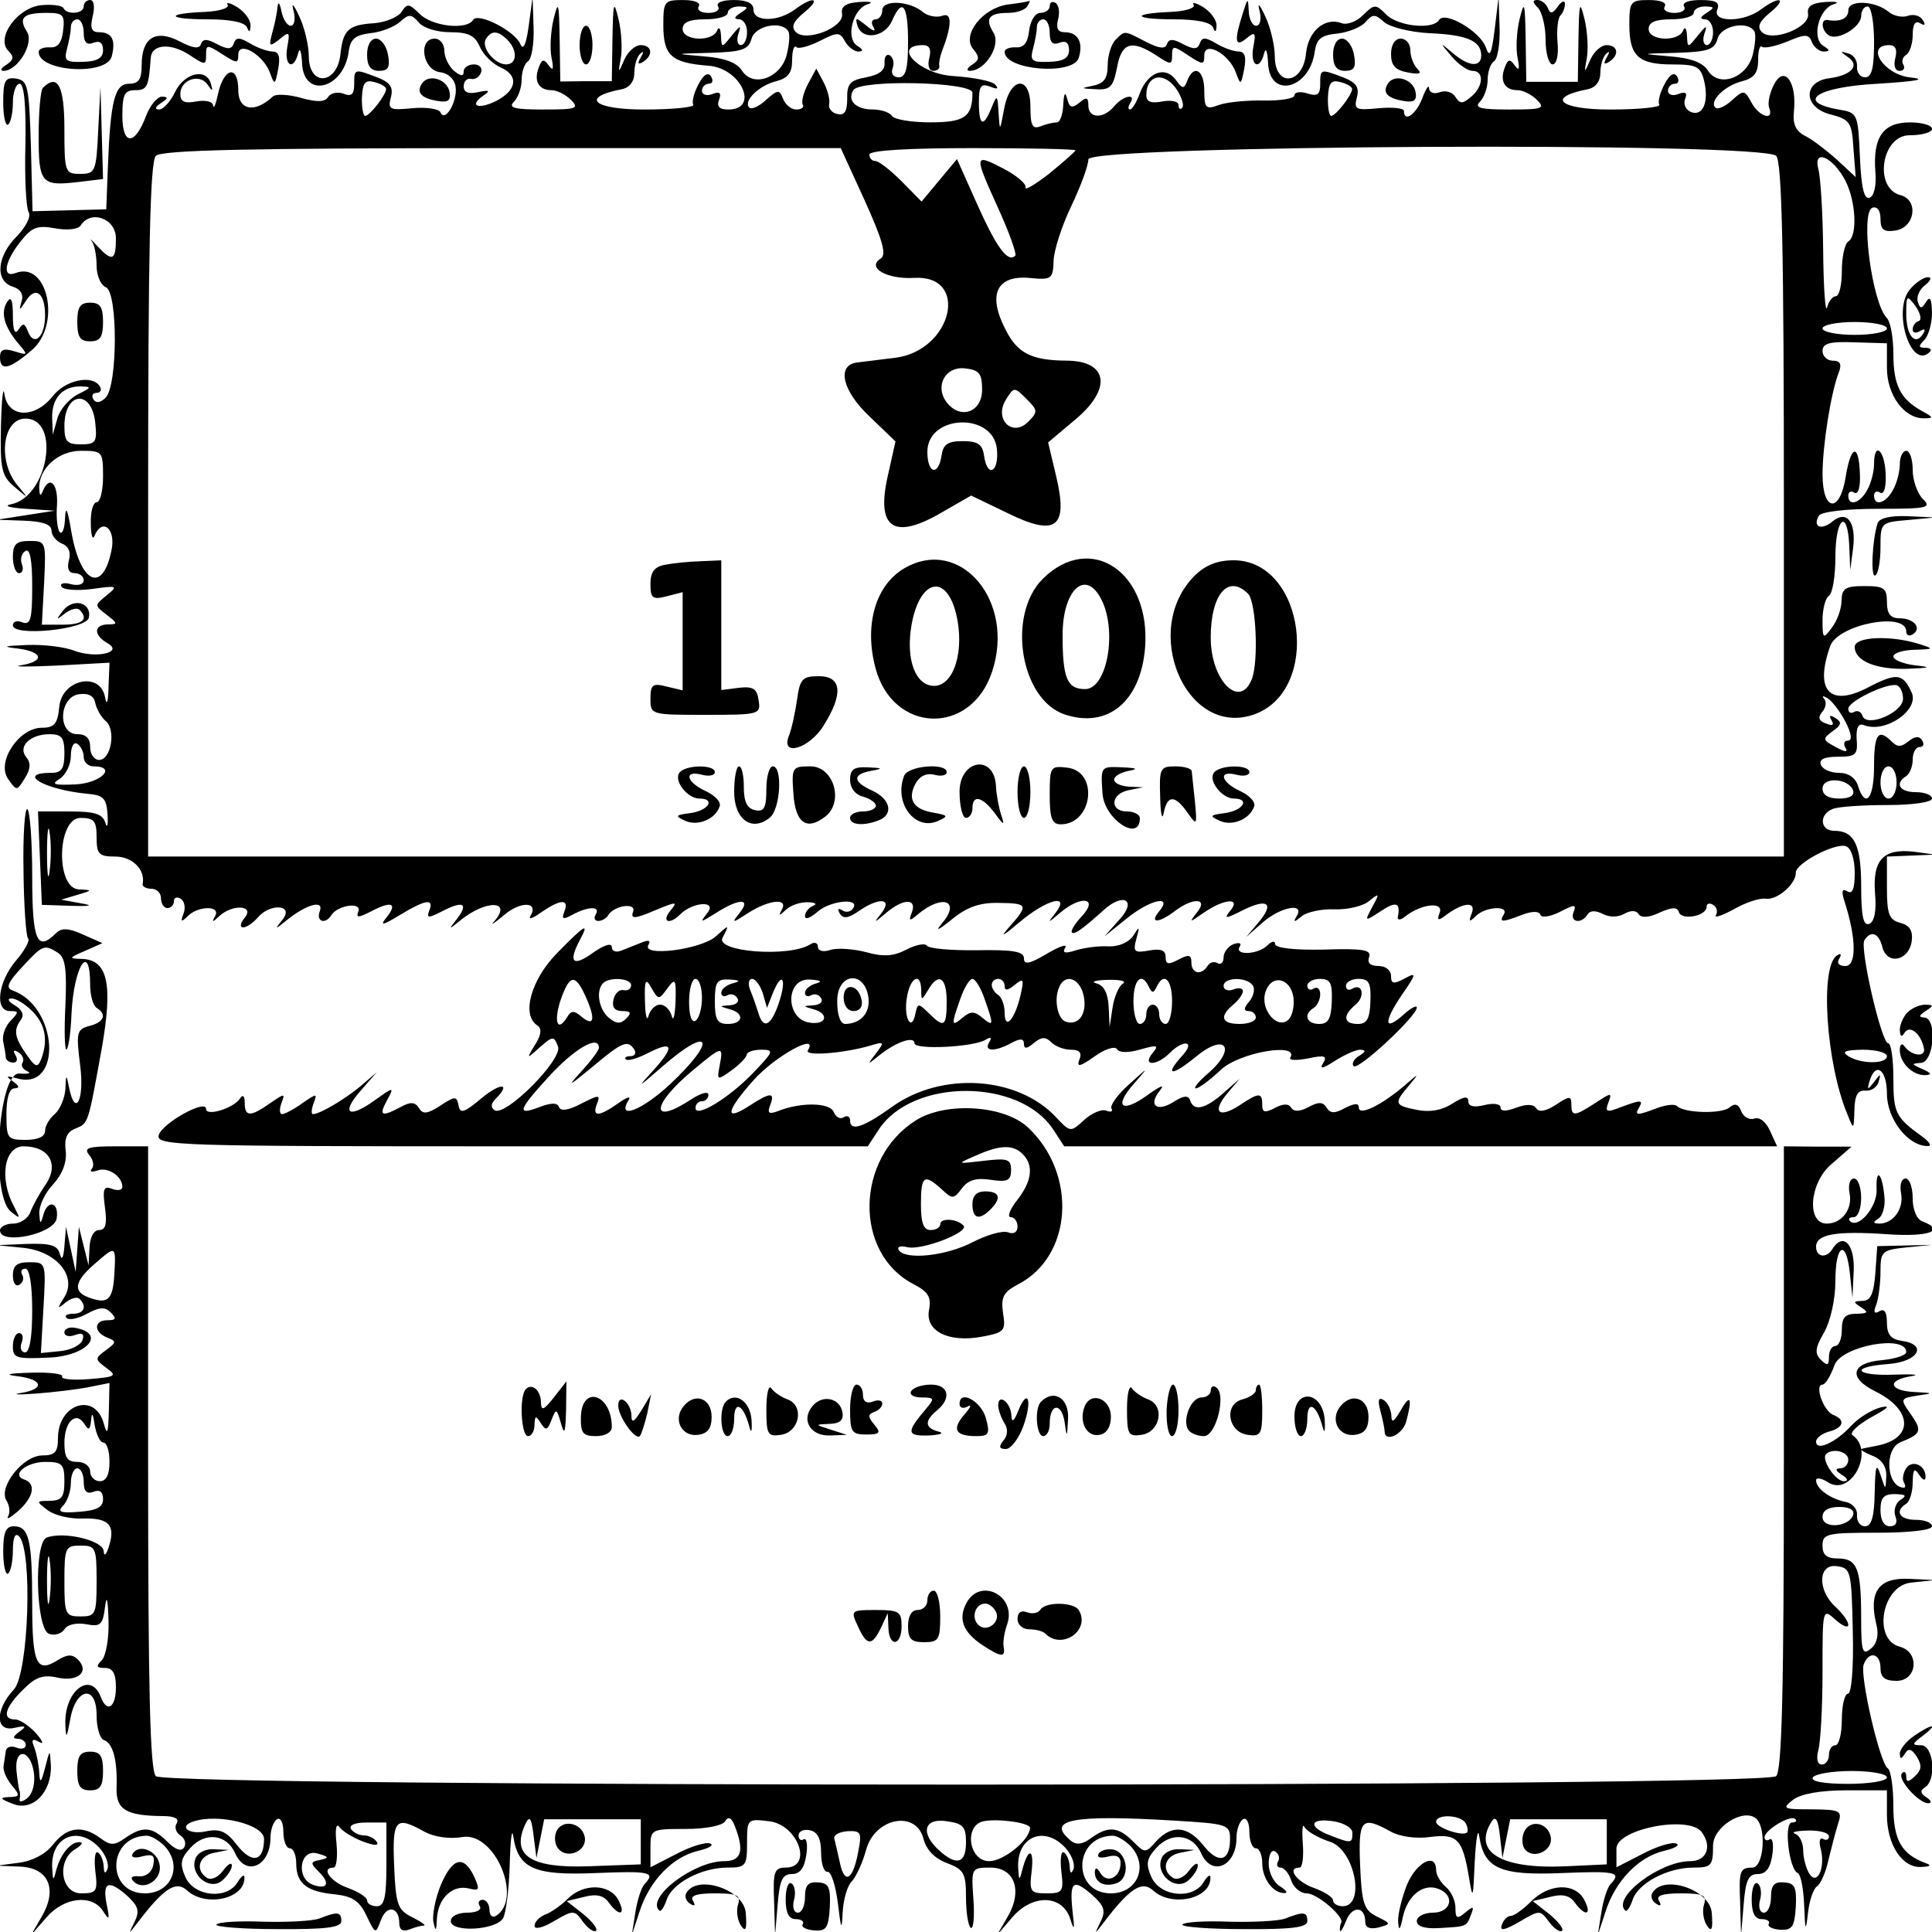<?xml version="1.0" standalone="no"?>
<!DOCTYPE svg PUBLIC "-//W3C//DTD SVG 20010904//EN"
 "http://www.w3.org/TR/2001/REC-SVG-20010904/DTD/svg10.dtd">
<svg version="1.0" xmlns="http://www.w3.org/2000/svg"
 width="300pt" height="300pt" viewBox="0 0 300 300"
 preserveAspectRatio="xMidYMid meet">
<g transform="translate(0,300) scale(0.05,-0.05)"
fill="#000000" stroke="none">
<path d="M129 5984 c-75 -7 -143 -102 -103 -142 18 -18 17 -28 -6 -43 -17 -10
-21 -19 -9 -19 44 0 95 85 73 121 -28 44 -12 59 61 59 51 0 57 -6 51 -55 -4
-38 -17 -54 -41 -52 -19 1 -35 -5 -35 -14 0 -62 211 -75 227 -14 13 51 1 75
-40 75 -23 0 -28 13 -19 50 7 29 4 50 -8 50 -11 0 -20 -9 -20 -20 0 -23 -53
-27 -63 -5 -4 8 -35 12 -68 9z m131 -86 c0 -29 9 -39 30 -31 20 8 30 0 30 -23
0 -24 -18 -35 -62 -36 -53 -2 -60 3 -50 40 6 23 12 53 12 67 0 14 9 25 20 25
11 0 20 -19 20 -42z"/>
<path d="M707 5985 c6 -10 -26 -20 -71 -22 -125 -5 -118 -23 9 -23 71 0 115
-9 122 -25 7 -17 10 -15 11 5 1 17 -17 42 -40 57 -23 14 -37 18 -31 8z"/>
<path d="M862 5980 c-1 -16 -8 -52 -16 -80 -12 -45 -10 -47 22 -22 31 26 33
24 24 -25 -10 -58 20 -74 34 -18 5 19 10 6 12 -30 4 -113 129 -83 145 35 5 39
20 51 67 57 33 3 74 19 92 35 28 25 35 25 58 -1 14 -18 57 -31 98 -31 56 0 77
-10 92 -45 11 -25 40 -54 66 -65 56 -25 49 -71 -16 -104 -55 -27 -85 -15 -39
17 23 16 19 18 -16 11 -30 -7 -45 -1 -45 18 0 15 10 26 23 23 12 -3 26 6 31
20 5 14 -5 25 -22 25 -18 0 -32 -10 -32 -22 0 -16 -9 -15 -30 2 -16 14 -30 42
-30 62 0 21 -13 38 -30 38 -52 0 -38 -96 15 -104 27 -3 47 -22 50 -46 6 -45
-33 -112 -47 -79 -4 11 -44 17 -87 13 -71 -7 -77 -4 -67 34 8 31 -2 46 -43 62
-71 27 -71 27 -71 -22 0 -31 -9 -39 -33 -29 -19 7 -40 2 -48 -10 -9 -16 -34
-17 -84 -3 -39 11 -79 13 -88 4 -56 -52 -107 -43 -107 20 0 80 -45 71 -63 -12
-7 -32 -13 -48 -15 -36 -1 13 -24 18 -52 13 -37 -7 -50 -1 -50 23 0 44 59 65
84 30 16 -23 18 -23 11 2 -14 50 -82 34 -111 -25 -14 -30 -37 -55 -50 -55 -15
0 -12 8 6 20 23 15 23 19 3 20 -14 0 -37 -27 -49 -59 -35 -94 -74 -94 -74 0 0
66 7 79 40 79 37 0 42 10 48 100 3 43 62 48 121 9 48 -32 51 -32 51 1 0 32 3
32 50 2 45 -29 50 -30 50 -2 0 45 77 1 98 -55 15 -41 16 -40 26 11 7 37 2 54
-17 54 -15 0 -47 11 -70 25 -34 20 -44 20 -51 0 -7 -19 -19 -19 -52 -2 -31 17
-44 17 -50 0 -5 -16 -25 -13 -67 9 -74 38 -117 11 -117 -74 0 -44 -9 -58 -39
-58 -45 0 -58 -53 -66 -260 l-5 -130 -114 -3 -115 -3 -5 203 c-6 186 -9 203
-46 209 -34 5 -40 -6 -40 -73 0 -44 7 -75 15 -70 8 5 15 36 15 68 0 33 10 59
21 59 14 0 20 -67 18 -188 -3 -103 2 -198 10 -211 8 -13 -8 -45 -37 -75 -62
-62 -68 -138 -13 -156 25 -8 35 -24 28 -46 -9 -30 -7 -30 13 1 30 48 60 26 60
-45 0 -66 -34 -98 -53 -50 -10 27 -16 28 -29 7 -12 -18 -18 -3 -18 43 0 49 -6
62 -18 42 -21 -33 -9 -77 36 -130 30 -35 29 -36 -13 -23 -33 10 -45 6 -45 -18
0 -44 28 -39 98 21 93 78 51 279 -50 240 -42 -16 -34 35 15 97 36 46 53 52
108 42 38 -7 71 -3 79 8 31 51 110 23 110 -39 0 -69 -11 -74 -57 -25 -18 20
-26 27 -18 16 8 -10 15 -44 15 -76 0 -31 13 -61 29 -67 37 -15 37 -305 -1
-343 -16 -16 -30 -18 -38 -5 -7 11 -2 20 10 20 12 0 17 9 10 20 -23 38 -107
20 -146 -30 -56 -71 -139 -68 -150 5 -4 30 -9 -13 -11 -97 -3 -135 2 -156 42
-190 45 -38 45 -38 10 4 -63 74 -48 208 24 208 111 0 70 -244 -45 -266 -24 -5
-4 -11 46 -14 l90 -6 -90 -14 -90 -14 85 -3 c58 -2 85 -12 85 -31 0 -15 15
-33 32 -40 21 -8 29 -27 22 -52 -7 -26 0 -40 18 -40 15 0 28 -10 28 -22 0 -13
-18 -18 -40 -12 -22 6 -35 2 -29 -8 6 -10 49 -13 95 -7 79 11 82 10 45 -20
-38 -31 -38 -31 0 -60 35 -27 36 -30 4 -30 -44 -1 -45 -33 -2 -58 53 -29 -34
-49 -102 -24 -29 12 -96 20 -147 18 -73 -3 -80 -5 -29 -11 79 -10 85 -40 10
-52 -30 -5 19 -5 110 -1 l165 9 -3 -76 c-1 -49 -6 -59 -11 -30 -16 80 -134 54
-142 -31 -5 -53 -15 -65 -54 -65 -71 0 -142 -106 -105 -159 27 -38 27 -38 52
2 18 28 19 48 5 65 -28 33 11 72 72 72 38 0 46 -11 46 -60 0 -47 -9 -60 -40
-60 -112 0 -23 -52 110 -65 51 -4 61 -14 64 -65 2 -33 -1 -44 -7 -25 -8 27
-32 35 -109 35 l-100 0 6 -145 6 -145 90 -3 c63 -2 72 1 30 8 l-60 11 50 15
c48 14 48 15 5 17 -73 3 -68 222 5 222 42 0 50 -9 50 -60 0 -53 7 -60 58 -60
53 0 94 -41 85 -85 -2 -8 11 -15 27 -15 17 0 30 -13 30 -30 0 -16 9 -30 20
-30 11 0 20 10 20 21 0 12 10 15 21 8 12 -7 16 -28 9 -46 -10 -26 -7 -28 13
-8 33 33 104 33 85 0 -11 -20 -8 -20 13 0 41 38 111 34 79 -5 -14 -17 -16 -30
-5 -30 11 0 31 14 45 30 38 46 114 41 78 -5 -26 -33 -25 -33 12 -3 62 50 117
65 103 28 -12 -32 17 -42 36 -12 19 31 95 42 84 12 -8 -21 -1 -21 42 1 63 33
81 23 43 -23 -19 -24 -8 -21 43 10 81 49 108 53 92 14 -9 -24 -3 -24 42 -1 64
33 81 23 43 -26 -26 -33 -25 -33 12 -3 80 65 162 62 105 -3 -14 -15 -1 -7 29
18 51 45 111 44 83 -2 -7 -12 8 -7 34 12 60 41 87 42 72 3 -10 -25 -5 -27 26
-10 49 26 87 26 71 0 -7 -11 -3 -20 8 -20 11 0 25 8 31 18 19 31 89 40 77 10
-8 -22 5 -22 66 4 70 29 74 29 50 0 -29 -35 -3 -45 30 -12 40 40 116 44 85 5
-25 -32 -23 -31 27 0 72 46 110 46 73 0 -26 -33 -24 -33 27 0 64 41 125 47
104 10 -11 -20 -8 -20 13 0 15 14 45 24 68 23 23 0 30 -6 16 -11 -14 -6 -25
-20 -25 -32 0 -12 16 -6 37 12 39 36 134 46 113 13 -7 -12 -23 -15 -34 -7 -14
8 -16 4 -8 -10 11 -17 26 -15 58 7 63 44 107 41 72 -5 -26 -33 -25 -33 14 0
53 45 96 46 80 2 -11 -28 -8 -29 19 -6 77 64 134 41 74 -29 -22 -26 -11 -21
30 12 47 39 87 53 145 52 93 -1 95 -6 35 -74 -31 -35 -22 -31 31 14 84 71 160
91 112 29 -26 -33 -25 -33 14 0 64 55 121 48 69 -9 -22 -23 -37 -47 -32 -52 8
-7 31 9 100 71 60 54 102 29 49 -29 l-48 -54 67 54 c73 60 147 77 103 24 -32
-38 -2 -38 49 1 57 43 105 40 68 -5 -25 -32 -24 -32 22 0 64 44 117 47 81 5
-20 -25 -14 -25 39 2 78 39 100 22 49 -38 l-38 -45 51 45 c56 49 132 63 106
20 -12 -20 -8 -20 16 0 16 13 63 23 103 21 39 -1 88 10 106 26 32 26 33 24 10
-18 -25 -47 -25 -47 27 -13 47 31 61 26 52 -19 -2 -10 9 -10 23 2 49 39 120
47 107 12 -9 -23 -5 -26 14 -12 55 43 100 49 86 11 -11 -28 -8 -30 12 -10 30
30 105 34 87 5 -15 -25 -6 -25 57 -1 31 12 53 12 57 0 3 -10 30 -6 60 9 46 24
52 24 43 0 -13 -32 24 -39 43 -8 8 13 25 13 47 2 21 -11 47 -11 67 0 21 12 38
11 45 -1 8 -12 32 -11 65 5 39 17 55 18 60 1 9 -26 86 -12 86 17 0 10 9 13 20
6 12 -7 15 -21 9 -32 -7 -10 18 -2 55 18 36 21 81 36 100 33 35 -5 94 46 93
81 -1 29 123 94 156 82 16 -6 27 -40 27 -83 0 -49 -7 -67 -23 -57 -17 10 -19
0 -8 -34 36 -112 37 -198 2 -198 -20 0 -28 9 -19 23 8 14 5 18 -7 10 -54 -33
-34 -336 32 -493 20 -50 20 -50 22 13 1 45 10 62 34 60 18 -2 37 11 41 27 8
27 6 27 -14 0 -19 -25 -22 -25 -15 -1 18 66 55 42 55 -36 0 -79 67 -164 128
-162 12 0 4 13 -18 29 -83 60 -90 73 -90 181 0 60 -7 109 -16 109 -21 0 -89
295 -74 320 20 32 45 23 56 -22 15 -56 82 -42 91 19 4 33 -6 49 -35 57 -35 9
-42 26 -42 108 l0 98 75 3 75 3 -66 9 c-95 11 -129 -25 -121 -129 5 -55 -2
-89 -18 -95 -18 -7 -25 23 -25 116 0 129 -21 173 -84 173 -44 0 -48 51 -4 68
17 7 94 12 170 12 79 0 138 9 138 20 0 11 -22 20 -50 20 -51 0 -67 27 -30 50
11 7 20 30 20 51 0 22 10 39 21 39 12 0 16 9 8 21 -8 14 -22 13 -42 -3 -22
-18 -34 -19 -52 -1 -42 42 -55 24 -55 -77 0 -101 -27 -133 -50 -60 -8 25 -30
40 -59 40 -26 0 -51 11 -56 25 -7 17 11 25 53 25 55 0 62 6 58 54 -2 37 5 51
23 44 66 -26 172 47 148 101 -28 61 -46 63 -140 14 -116 -59 -162 -6 -113 131
24 67 236 108 236 45 0 -12 9 -16 20 -9 30 19 4 50 -41 50 -28 0 -39 14 -39
50 0 44 -9 50 -70 50 -59 0 -70 -7 -71 -45 0 -25 -13 -62 -30 -84 -27 -37 -29
-35 -29 24 0 34 9 68 20 75 11 7 20 61 20 121 0 122 38 152 43 34 l3 -75 9 68
c10 82 -20 120 -65 82 -34 -28 -62 -16 -41 19 8 12 85 21 184 21 154 0 167 3
138 31 -17 18 -31 58 -31 90 0 33 -9 59 -20 59 -11 0 -20 -19 -20 -41 0 -23
-9 -59 -21 -80 -22 -42 -59 -53 -59 -18 0 12 9 16 19 9 12 -7 19 18 17 59 -3
74 -36 102 -36 30 0 -23 -9 -59 -21 -80 -22 -42 -59 -53 -59 -18 0 12 9 16 19
9 12 -7 19 18 17 59 -3 95 -28 90 -44 -9 -18 -115 -72 -110 -72 7 0 89 26 255
51 318 9 24 4 35 -19 35 -18 0 -32 14 -32 30 0 24 22 30 100 27 l100 -3 0 -77
c0 -84 54 -157 115 -156 30 0 30 3 -5 22 -68 37 -90 81 -90 177 0 51 -9 101
-20 112 -46 46 -84 329 -45 343 15 5 25 -9 25 -35 0 -33 10 -41 45 -36 62 8
75 95 17 110 -84 22 -59 186 28 186 39 0 70 9 70 20 0 11 -31 20 -69 20 -83 0
-115 -46 -107 -153 4 -43 -4 -76 -18 -81 -17 -6 -26 32 -30 128 -6 134 -7 136
-66 146 -136 24 -68 70 120 80 127 8 157 14 100 20 -81 10 -138 100 -63 100
19 0 26 -13 19 -40 -6 -23 -1 -40 13 -40 13 0 18 8 12 19 -6 10 -3 24 9 31 11
7 20 35 20 62 0 33 8 45 23 36 15 -9 18 -5 8 10 -8 14 -29 19 -46 13 -16 -6
-43 -1 -58 11 -42 36 -127 40 -127 6 0 -25 -24 -37 -65 -30 -22 3 -18 -34 5
-48 28 -17 100 26 100 61 0 16 9 29 20 29 11 0 20 -49 20 -110 0 -81 -7 -110
-28 -110 -15 0 -26 15 -25 33 2 18 -10 37 -27 41 -27 8 -27 7 0 -12 37 -26 9
-56 -60 -65 -82 -11 -79 -91 4 -112 61 -16 67 -24 72 -106 l7 -89 -57 53 c-31
28 -75 62 -98 74 -31 15 -41 37 -37 76 10 91 -29 146 -61 86 -14 -26 -21 -59
-16 -73 17 -43 -31 -29 -55 16 -21 39 -24 40 -61 6 -21 -19 -44 -29 -51 -22
-20 20 30 69 84 82 37 10 49 26 49 66 0 29 5 47 12 41 6 -6 41 1 78 16 57 24
68 24 77 -2 7 -16 23 -29 37 -29 20 1 19 5 -2 18 -37 24 -13 116 33 129 19 6
8 9 -25 7 -43 -3 -59 -13 -55 -37 7 -42 -112 -89 -144 -56 -15 16 -7 33 26 60
55 45 30 53 -28 10 -54 -41 -152 -41 -136 -1 9 23 -4 30 -52 30 -37 0 -58 -8
-51 -20 7 -11 -7 -20 -30 -20 -23 0 -37 9 -30 20 7 12 -13 20 -49 20 -57 0
-61 -5 -61 -76 0 -98 28 -124 134 -124 74 0 87 -6 98 -50 16 -65 -3 -112 -40
-98 -16 6 -25 24 -19 40 8 20 2 25 -21 16 -17 -7 -32 -2 -32 10 0 12 10 22 21
22 12 0 15 10 7 23 -9 14 -23 6 -39 -25 -14 -26 -21 -54 -16 -63 5 -8 -64 -15
-153 -15 -158 0 -199 38 -69 63 24 5 39 24 39 51 0 23 8 50 18 59 11 10 12 6
2 -11 -11 -19 -9 -24 7 -14 33 21 28 52 -8 52 -16 0 -39 -20 -50 -45 -19 -44
-20 -44 -11 5 5 28 2 82 -7 120 -15 61 -17 54 -19 -62 l-2 -132 -80 0 -80 0
-2 132 c-2 116 -4 123 -19 62 -9 -38 -12 -92 -6 -120 7 -35 5 -42 -9 -23 -15
21 -21 20 -31 -7 -16 -42 0 -70 40 -70 16 0 43 -13 60 -30 27 -27 17 -30 -86
-30 -89 0 -110 5 -91 24 13 13 24 44 24 69 0 24 9 50 20 57 11 7 19 55 17 106
l-3 94 -12 -100 c-10 -80 -16 -91 -28 -56 -18 49 -127 113 -145 84 -19 -31
-127 -20 -164 17 -33 33 -37 33 -72 -2 -20 -20 -50 -31 -66 -25 -52 20 -104
-24 -111 -93 -9 -97 -96 -108 -97 -11 0 36 -14 93 -30 126 -18 39 -25 44 -17
15 6 -26 1 -45 -11 -45 -11 0 -22 20 -23 45 -2 43 -3 43 -18 -5 -28 -87 -25
-109 11 -79 27 22 30 19 21 -28 -10 -58 20 -74 34 -18 5 19 10 6 12 -30 4
-113 129 -83 145 35 6 40 20 51 71 56 34 4 74 20 87 36 22 25 29 25 57 0 18
-16 81 -32 142 -35 116 -5 160 -24 160 -69 0 -38 -39 -35 -88 7 -42 35 -42 35
-4 -10 21 -25 50 -45 65 -45 37 0 34 -49 -5 -81 -26 -22 -34 -22 -48 0 -9 15
-30 21 -48 15 -18 -7 -33 -2 -34 12 0 13 -10 -1 -21 -31 -19 -50 -57 -77 -57
-39 0 8 -35 12 -79 8 -71 -7 -77 -4 -67 34 8 31 -2 46 -43 62 -71 27 -71 26
-71 -21 0 -33 -9 -39 -40 -29 -22 7 -40 4 -40 -6 0 -10 -43 -17 -95 -16 -52 1
-115 -5 -140 -14 -40 -15 -45 -10 -45 45 0 64 -33 83 -53 30 -10 -26 -15 -26
-36 4 -33 43 -86 23 -111 -42 -10 -28 -24 -51 -31 -51 -6 0 -6 9 1 20 20 32
-22 23 -50 -10 -33 -40 -80 -38 -80 2 0 26 -6 28 -28 9 -23 -18 -31 -16 -38
13 -6 23 -10 17 -12 -19 -1 -30 -10 -55 -20 -55 -10 0 -33 -5 -50 -12 -26 -10
-32 2 -32 61 0 100 -64 93 -82 -9 -13 -69 -13 -69 -17 -10 -3 57 -5 57 -22 15
-25 -62 -39 -56 -39 17 0 51 6 60 35 49 23 -9 28 -7 15 7 -11 11 -69 22 -130
26 -105 6 -193 96 -93 96 19 0 26 -13 19 -40 -6 -22 -1 -40 12 -40 12 0 21 7
19 15 -2 8 2 29 8 45 32 83 32 123 1 111 -17 -6 -44 -1 -59 11 -42 36 -127 40
-127 6 0 -15 -10 -28 -21 -28 -12 0 -15 -11 -6 -25 8 -14 -1 -12 -22 5 -33 27
-36 27 -28 0 15 -46 84 -36 107 15 32 74 50 51 50 -65 0 -83 -7 -110 -29 -110
-17 0 -25 12 -19 28 6 15 2 33 -8 40 -11 6 -18 -4 -17 -23 2 -23 -16 -37 -57
-45 -50 -9 -60 -20 -59 -66 0 -40 -8 -53 -30 -48 -17 3 -29 17 -26 31 3 14 -5
44 -17 67 l-23 43 -26 -48 c-14 -27 -21 -55 -16 -64 5 -8 -4 -15 -20 -15 -16
0 -34 15 -41 33 -12 30 -16 29 -53 -3 -21 -20 -45 -31 -52 -24 -20 20 30 69
84 82 37 10 49 26 49 66 0 29 6 47 13 40 6 -7 39 2 73 19 55 28 62 28 78 -1
10 -18 29 -32 42 -32 16 1 15 6 -4 18 -37 24 -13 116 33 129 19 6 8 9 -25 7
-43 -3 -59 -13 -55 -37 7 -42 -112 -89 -144 -56 -15 16 -7 33 26 60 55 45 30
53 -28 10 -52 -39 -129 -40 -129 -1 0 20 -20 30 -61 30 -36 0 -56 -8 -49 -20
7 -11 -7 -20 -30 -20 -23 0 -37 9 -30 20 7 12 -13 20 -49 20 -58 0 -61 -4 -61
-78 0 -95 25 -117 140 -126 101 -7 160 -136 62 -136 -28 0 -37 9 -29 30 8 22
2 27 -21 18 -17 -7 -32 -2 -32 10 0 12 10 22 21 22 12 0 15 10 7 23 -9 14 -23
6 -39 -25 -14 -26 -21 -54 -16 -63 5 -8 -64 -15 -153 -15 -158 0 -199 38 -69
63 24 5 39 24 39 51 0 23 8 50 18 59 11 10 12 6 2 -11 -11 -19 -9 -24 7 -14
33 21 28 52 -8 52 -16 0 -39 -20 -50 -45 -19 -44 -20 -44 -11 5 5 28 2 82 -7
120 -15 62 -17 54 -19 -61 l-2 -131 -80 0 -80 -1 -2 132 c-2 115 -4 122 -19
61 -9 -38 -12 -92 -6 -120 7 -35 5 -42 -9 -23 -15 21 -21 20 -31 -7 -16 -42 0
-70 40 -70 16 0 43 -13 60 -30 27 -27 17 -30 -86 -30 -89 0 -110 5 -91 24 13
13 24 44 24 69 0 24 9 50 20 57 11 7 19 55 17 106 l-3 94 -12 -90 c-8 -58 -17
-78 -26 -57 -17 41 -132 100 -147 75 -20 -32 -127 -20 -166 19 -33 33 -39 33
-56 6 -11 -16 -49 -32 -85 -35 -81 -5 -97 -21 -105 -98 -11 -93 -97 -99 -98
-6 0 36 -14 93 -30 126 -18 39 -25 44 -17 15 6 -25 2 -45 -9 -45 -11 0 -24 20
-29 45 -5 25 -10 32 -12 15z m1438 -20 c-20 -13 -22 -19 -5 -20 14 0 25 -18
25 -40 0 -22 -9 -40 -19 -40 -11 0 -14 16 -8 35 10 28 6 27 -20 -5 -32 -40
-32 -40 -34 0 -1 22 -7 29 -12 15 -15 -36 -107 -32 -107 5 0 21 21 30 70 30
39 0 70 9 70 20 0 11 16 20 35 20 30 -1 31 -3 5 -20z m3000 0 c-20 -13 -22
-19 -5 -20 14 0 25 -18 25 -40 0 -22 -9 -40 -19 -40 -11 0 -14 16 -8 35 10 28
6 27 -20 -5 -32 -40 -32 -40 -34 0 -1 22 -7 29 -12 15 -15 -36 -107 -32 -107
5 0 21 21 30 70 30 39 0 70 9 70 20 0 11 16 20 35 20 30 -1 31 -3 5 -20z
m-2852 -57 c6 -9 3 -42 -5 -74 -19 -72 -105 -102 -139 -48 -16 25 -54 39 -118
44 -94 8 -94 8 21 11 98 3 118 10 127 44 11 40 93 57 114 23z m3000 0 c6 -9 3
-42 -5 -74 -19 -72 -105 -102 -139 -48 -16 25 -54 39 -118 44 -94 8 -94 8 21
11 98 3 118 10 127 44 11 40 93 57 114 23z m-3872 -27 c32 -32 30 -76 -4 -76
-36 0 -79 53 -63 79 17 27 37 27 67 -3z m-377 -153 c-1 -19 -51 -83 -65 -83
-6 0 -11 26 -10 57 2 46 10 56 39 48 20 -5 37 -15 36 -22z m2458 -5 c14 -23
21 -47 14 -53 -6 -7 -11 -2 -11 9 0 11 -22 16 -50 11 -35 -7 -50 -1 -50 19 0
67 59 75 97 14z m542 5 c-1 -19 -51 -83 -65 -83 -6 0 -11 26 -10 57 2 46 10
56 39 48 20 -5 37 -15 36 -22z m-1179 -11 c0 -75 -24 -92 -131 -92 -59 0 -112
9 -119 20 -7 11 -34 20 -60 20 -52 0 -80 28 -60 60 21 34 370 26 370 -8z
m-334 -336 c55 -122 68 -167 49 -179 -45 -28 19 -65 104 -60 173 10 119 -225
-58 -248 -50 -6 -104 -13 -121 -15 -62 -9 -44 -88 40 -167 l81 -78 -23 -103
c-39 -168 17 -206 171 -115 l87 50 112 -54 c152 -75 190 -46 152 114 l-25 105
82 69 c118 97 105 185 -26 185 -108 1 -152 23 -189 98 -55 107 -27 167 73 159
71 -7 75 -4 77 53 1 33 26 110 55 170 29 61 53 126 53 145 0 45 2092 55 2136
11 18 -18 24 -290 24 -1100 l0 -1076 -2540 0 -2540 0 0 1076 c0 810 6 1082 24
1100 18 18 284 24 1076 24 l1051 0 75 -164z m654 157 c0 -3 -36 -35 -80 -71
-45 -35 -78 -55 -75 -44 3 11 -29 38 -70 59 -91 47 -91 44 -14 -126 34 -75 57
-140 52 -145 -23 -23 -58 25 -118 159 l-63 141 -55 -66 -55 -66 -62 63 c-35
35 -71 63 -82 63 -10 0 -18 9 -18 20 0 13 120 20 320 20 176 0 320 -3 320 -7z
m2391 -94 c33 -65 38 -171 9 -189 -11 -7 -20 -48 -20 -91 0 -44 -8 -79 -19
-79 -10 0 -22 -16 -27 -35 -5 -19 -11 60 -12 175 -1 116 -8 230 -15 255 -17
65 45 38 84 -36z m129 -459 c0 -11 -45 -20 -100 -20 -55 0 -100 9 -100 20 0
11 45 20 100 20 55 0 100 -9 100 -20z m-2810 -190 c0 -69 -65 -94 -108 -42
-41 50 -8 115 55 108 44 -5 53 -16 53 -66z m-2809 -15 c-27 -14 -56 -48 -63
-75 l-14 -50 -2 51 c-2 61 31 99 87 99 37 -1 36 -3 -8 -25z m2952 -85 c-49
-49 -107 8 -69 69 25 40 26 40 64 2 35 -35 36 -40 5 -71z m-2897 -5 c6 -58 1
-65 -45 -65 -43 0 -51 9 -51 57 0 108 86 115 96 8z m2800 -80 c7 -72 -30 -91
-40 -20 -5 35 -19 45 -66 45 -47 0 -61 -10 -66 -45 -10 -65 -44 -56 -44 12 0
116 205 124 216 8z m-2776 -85 c0 -44 -9 -80 -20 -80 -11 0 -19 -29 -18 -65 0
-36 6 -54 11 -40 23 57 66 26 54 -40 -27 -141 -98 -109 -126 57 -11 66 -17 79
-19 40 -1 -32 -8 -52 -16 -45 -8 8 -12 46 -9 84 4 67 -23 95 -44 44 -7 -17
-10 -15 -11 6 -4 62 58 119 129 119 67 0 69 -2 69 -80z m5590 -690 c0 -43
-113 -91 -126 -53 -4 13 -16 18 -26 12 -10 -6 -18 -2 -18 10 0 23 118 80 150
73 11 -3 20 -22 20 -42z m-5582 -69 c33 -27 17 -121 -20 -121 -16 0 -28 18
-28 40 0 27 -13 40 -40 40 -62 0 -57 115 5 124 30 4 47 -5 51 -28 4 -18 18
-43 32 -55z m5403 -2 c19 -37 22 -59 8 -59 -12 0 -15 -10 -8 -22 9 -15 -1 -14
-30 2 -41 22 -42 25 -10 49 28 19 30 28 9 41 -17 11 -21 8 -12 -7 9 -15 3 -18
-17 -10 -23 8 -26 19 -12 36 12 14 14 32 6 41 -8 9 -4 10 10 2 14 -8 39 -41
56 -73z m-5471 -110 c0 -16 14 -29 30 -29 75 0 24 -52 -55 -56 -67 -3 -78 0
-50 17 19 12 35 44 35 71 0 29 9 45 20 38 11 -7 20 -25 20 -41z m5630 -79 c0
-27 -11 -50 -25 -50 -14 0 -25 23 -25 50 0 28 11 50 25 50 14 0 25 -22 25 -50z
m-135 -25 c5 -16 -11 -25 -43 -25 -34 0 -52 11 -52 31 0 38 82 32 95 -6z
m-5601 -250 c-4 -36 -8 -11 -8 55 0 66 4 95 8 65 5 -30 5 -84 0 -120z m5706
-575 c0 -25 -81 -25 -120 0 -22 14 -11 19 45 20 41 0 75 -9 75 -20z"/>
<path d="M2065 4246 c-33 -6 -45 -23 -45 -60 0 -44 7 -49 50 -38 l50 13 0
-153 0 -152 -50 12 c-43 11 -50 6 -50 -38 0 -50 2 -50 171 -50 167 0 172 1
165 45 -5 36 -17 44 -61 39 l-55 -7 0 202 0 201 -65 -3 c-36 -1 -85 -6 -110
-11z"/>
<path d="M2810 4236 c-91 -52 -127 -177 -91 -311 54 -203 296 -211 362 -11 73
219 -98 421 -271 322z m159 -141 c28 -114 -6 -225 -68 -225 -58 0 -89 82 -70
190 25 140 106 161 138 35z"/>
<path d="M3238 4202 c-112 -113 -69 -375 69 -421 133 -44 235 40 249 206 19
236 -169 363 -318 215z m181 -61 c52 -97 20 -281 -49 -281 -56 0 -70 33 -70
168 0 139 70 206 119 113z"/>
<path d="M3710 4212 c-168 -168 -28 -501 181 -432 215 71 163 480 -60 480 -50
0 -88 -15 -121 -48z m166 -56 c25 -25 33 -209 12 -264 -37 -97 -128 -6 -128
128 0 134 54 198 116 136z"/>
<path d="M2475 3825 c-6 -41 -17 -91 -25 -110 -27 -67 64 -40 108 32 62 99 56
153 -15 153 -51 0 -59 -8 -68 -75z"/>
<path d="M2109 3599 c-16 -26 27 -79 63 -79 51 0 29 -37 -27 -45 -48 -6 -50
-9 -17 -24 39 -18 94 5 107 45 5 13 -15 34 -43 47 -61 28 -70 66 -12 51 22 -6
40 -2 40 8 0 25 -95 23 -111 -3z"/>
<path d="M2280 3541 c0 -86 55 -126 111 -80 33 27 40 159 9 159 -11 0 -20 -32
-20 -71 0 -58 -7 -71 -35 -65 -25 5 -35 26 -35 72 0 35 -6 64 -15 64 -8 0 -15
-35 -15 -79z"/>
<path d="M2464 3535 c6 -91 41 -116 99 -71 59 46 26 156 -46 156 -57 0 -59 -3
-53 -85z"/>
<path d="M2640 3578 c0 -25 16 -46 40 -52 22 -6 40 -19 40 -28 0 -10 -18 -18
-40 -18 -22 0 -40 -9 -40 -20 0 -22 41 -26 88 -8 48 18 38 66 -18 92 -62 28
-64 51 -5 62 39 7 37 9 -10 11 -43 2 -55 -6 -55 -39z"/>
<path d="M2808 3591 c-33 -84 33 -172 104 -141 34 15 33 18 -12 26 -63 10 -83
41 -57 90 13 24 34 34 59 28 21 -6 38 -2 38 8 0 30 -120 20 -132 -11z"/>
<path d="M2980 3541 c0 -44 9 -81 20 -81 11 0 20 14 20 30 0 43 30 37 69 -15
29 -40 32 -40 20 -5 -7 22 -15 63 -16 90 -6 99 -113 81 -113 -19z"/>
<path d="M3160 3540 c0 -44 9 -80 20 -80 11 0 20 36 20 80 0 44 -9 80 -20 80
-11 0 -20 -36 -20 -80z"/>
<path d="M3260 3531 c0 -73 7 -91 35 -91 99 1 118 165 19 176 -52 6 -54 3 -54
-85z"/>
<path d="M3424 3535 c6 -80 116 -152 116 -76 0 11 -18 21 -40 21 -55 0 -51 55
5 66 l45 9 -45 2 c-25 2 -45 11 -45 22 0 10 20 22 45 27 32 6 26 9 -21 11 -66
3 -66 3 -60 -82z"/>
<path d="M3603 3525 c1 -52 6 -75 11 -50 11 57 35 57 74 1 29 -41 30 -40 23
35 -5 44 -9 86 -10 94 0 8 -23 15 -51 15 -47 0 -50 -6 -47 -95z"/>
<path d="M3769 3599 c-16 -26 27 -79 63 -79 51 0 29 -37 -27 -45 -48 -6 -50
-9 -17 -24 39 -18 94 5 107 45 5 13 -15 34 -43 47 -61 28 -70 66 -12 51 22 -6
40 -2 40 8 0 25 -95 23 -111 -3z"/>
<path d="M3130 5986 c-79 -11 -144 -95 -108 -138 21 -25 20 -34 -3 -49 -16
-10 -19 -19 -7 -19 48 0 98 80 73 119 -27 44 -14 61 47 61 25 0 51 9 58 20 7
11 10 19 6 17 -3 -2 -33 -7 -66 -11z"/>
<path d="M3260 5981 c0 -11 -13 -21 -29 -21 -16 0 -31 -24 -35 -55 -4 -38 -17
-54 -41 -52 -19 1 -35 -5 -35 -14 0 -57 212 -74 230 -19 15 48 -2 80 -44 80
-21 0 -27 13 -20 40 6 22 2 45 -8 51 -10 6 -18 2 -18 -10z m0 -83 c0 -29 9
-39 30 -31 20 8 30 0 30 -23 0 -24 -18 -35 -62 -36 -53 -2 -60 3 -50 40 6 23
12 53 12 67 0 14 9 25 20 25 11 0 20 -19 20 -42z"/>
<path d="M3707 5985 c6 -10 -26 -20 -71 -22 -125 -5 -118 -23 9 -23 71 0 115
-9 122 -25 7 -17 10 -15 11 5 1 17 -17 42 -40 57 -23 14 -37 18 -31 8z"/>
<path d="M4776 5976 c13 -13 24 -58 24 -100 0 -42 10 -76 22 -76 12 0 19 29
15 69 -3 38 1 75 9 83 8 8 14 24 14 36 0 12 -10 9 -22 -8 -16 -23 -24 -24 -31
-5 -6 14 -20 25 -33 25 -15 0 -15 -7 2 -24z"/>
<path d="M1800 5860 c0 -33 9 -60 20 -60 11 0 20 27 20 60 0 33 -9 60 -20 60
-11 0 -20 -27 -20 -60z"/>
<path d="M3464 5876 c-13 -13 -24 -49 -24 -79 0 -40 -11 -56 -45 -63 -40 -8
-39 -9 8 -11 45 -3 54 7 66 67 14 78 45 88 122 38 45 -30 49 -30 49 0 0 31 4
31 50 0 46 -30 50 -30 50 0 0 47 77 5 98 -53 15 -41 16 -40 26 11 7 37 2 54
-17 54 -15 0 -47 11 -70 25 -34 20 -44 20 -51 0 -7 -19 -19 -19 -52 -2 -31 17
-44 17 -50 0 -5 -16 -24 -14 -65 7 -69 36 -65 36 -95 6z"/>
<path d="M1140 5830 c0 -35 11 -50 37 -50 29 0 35 11 28 50 -5 28 -22 50 -37
50 -17 0 -28 -21 -28 -50z"/>
<path d="M4140 5830 c0 -35 11 -50 37 -50 29 0 35 11 28 50 -5 28 -22 50 -37
50 -17 0 -28 -21 -28 -50z"/>
<path d="M4320 5832 c0 -35 13 -50 52 -57 36 -7 45 -4 30 11 -12 12 -22 38
-22 58 0 20 -13 36 -30 36 -18 0 -30 -19 -30 -48z"/>
<path d="M1310 5740 c-18 -28 -1 -46 52 -54 30 -5 39 3 34 29 -8 40 -66 57
-86 25z"/>
<path d="M4310 5740 c-18 -28 -1 -46 52 -54 30 -5 39 3 34 29 -8 40 -66 57
-86 25z"/>
<path d="M133 5727 c-7 -8 -13 -74 -13 -148 0 -149 8 -158 125 -144 l75 9 -4
143 -4 143 -7 -135 c-6 -128 -9 -135 -56 -135 -47 0 -49 5 -49 140 0 134 -21
173 -67 127z"/>
<path d="M5933 5103 c-58 -63 1 -255 60 -196 8 7 1 13 -14 13 -21 0 -22 5 -3
24 13 13 24 51 24 85 -1 42 -6 53 -18 34 -14 -23 -19 -23 -26 0 -5 15 5 38 22
51 18 14 22 25 10 25 -12 1 -37 -15 -55 -36z m26 -100 c-11 -3 -19 -15 -19
-26 0 -11 10 -13 23 -5 15 9 18 5 9 -9 -24 -39 -52 -5 -52 62 0 59 2 60 29 24
15 -22 20 -42 10 -46z"/>
<path d="M240 5000 c0 -47 9 -60 40 -60 31 0 40 13 40 60 0 47 -9 60 -40 60
-31 0 -40 -13 -40 -60z"/>
<path d="M5831 4375 c-17 -53 -22 -172 -7 -162 9 5 16 44 16 87 0 77 1 78 85
85 l85 8 -86 4 c-53 2 -88 -6 -93 -22z"/>
<path d="M40 4270 c0 -27 9 -50 19 -50 11 0 15 13 9 28 -6 15 -1 34 11 41 14
9 21 -28 21 -110 0 -101 -5 -121 -30 -112 -17 7 -30 3 -30 -9 0 -36 229 -13
236 24 9 47 -48 62 -80 22 -23 -30 -22 -31 6 -9 17 13 38 19 45 11 29 -29 10
-46 -52 -46 l-65 0 7 130 c6 128 6 130 -45 130 -42 0 -52 -10 -52 -50z"/>
<path d="M5760 3991 c0 -44 67 -71 164 -68 73 3 76 5 21 11 -36 5 -65 17 -65
27 0 11 29 20 65 21 62 2 62 3 15 18 -89 28 -200 23 -200 -9z"/>
<path d="M73 3297 c1 -110 8 -205 14 -211 7 -6 -10 -38 -38 -70 -56 -67 -66
-156 -18 -156 28 0 28 -3 2 -30 -16 -16 -27 -45 -23 -65 4 -19 8 -42 8 -50 1
-8 12 -15 23 -15 12 0 15 10 7 23 -9 15 -5 18 9 9 13 -8 19 -22 13 -32 -6 -9
1 -21 15 -27 14 -6 3 -9 -25 -7 -66 5 -90 -376 -27 -428 31 -25 31 -24 10 16
-46 86 -30 186 30 186 80 0 112 -56 68 -120 -19 -27 -40 -66 -47 -85 -7 -19
-31 -35 -53 -35 -23 0 -41 -10 -41 -21 0 -47 169 -11 176 37 8 52 -29 60 -42
9 -8 -28 -10 -27 -12 7 -1 23 18 64 43 90 29 32 43 68 39 104 -5 38 4 59 30
69 41 17 39 12 82 249 35 199 19 275 -61 278 -43 1 -42 3 9 25 l54 24 -61 27
c-44 20 -66 21 -83 4 -59 -59 -74 -24 -74 177 0 109 -7 203 -15 208 -8 5 -14
-80 -12 -190z m107 -256 c23 -15 28 -52 23 -165 -4 -80 -2 -141 4 -135 6 5 13
55 15 110 7 148 58 228 58 90 0 -32 9 -64 20 -71 33 -20 23 -45 -22 -56 -40
-11 -42 -20 -29 -123 14 -108 -16 -164 -35 -66 -8 40 -9 40 -11 -8 -2 -28 -17
-63 -33 -77 -17 -14 -30 -37 -30 -52 0 -18 -22 -28 -60 -28 -57 0 -60 4 -60
80 0 51 9 80 25 80 17 1 15 7 -5 22 -24 16 -21 18 13 9 142 -40 128 223 -14
273 -22 8 -15 25 30 73 64 69 68 71 111 44z m-80 -181 c41 -41 50 -91 28 -149
-11 -28 -18 -26 -45 13 -38 54 -42 77 -18 109 11 15 4 31 -19 45 -20 11 -25
21 -11 21 14 1 43 -17 65 -39z"/>
<path d="M1729 3039 c-80 -82 -110 -191 -61 -223 15 -10 14 -28 -6 -60 -28
-46 -27 -46 15 -8 40 35 43 35 56 2 15 -40 -163 -219 -197 -198 -12 8 -12 20
2 34 51 51 17 53 -43 3 -54 -45 -66 -49 -71 -22 -6 30 -11 29 -57 -1 -40 -26
-54 -27 -66 -7 -12 19 -26 20 -57 3 -60 -32 -68 -27 -42 21 23 43 22 43 -41
-2 -80 -57 -103 -38 -39 34 l48 55 -50 -43 c-49 -41 -127 -87 -148 -87 -6 0
-5 15 2 34 12 31 10 31 -35 0 -26 -19 -55 -34 -63 -34 -8 0 -9 15 -2 34 12 31
10 31 -35 0 -61 -43 -79 -43 -79 1 0 22 -6 27 -15 13 -20 -30 -105 -56 -105
-32 0 32 -136 -44 -147 -81 -9 -33 53 -35 1097 -35 l1105 0 34 52 c105 160
437 160 542 0 l34 -52 1107 0 1107 0 -22 48 c-13 29 -33 44 -49 38 -15 -5 -33
5 -40 22 -9 24 -20 27 -38 12 -25 -20 -140 -17 -162 5 -7 7 -34 4 -61 -6 -63
-24 -72 -24 -57 1 15 25 6 25 -58 1 -43 -17 -48 -14 -37 15 12 32 9 31 -40 -1
-66 -43 -75 -43 -75 -5 0 27 -6 27 -48 -1 -31 -20 -53 -24 -61 -11 -8 13 -30
14 -62 2 -32 -12 -49 -12 -49 1 0 11 -22 14 -50 7 -33 -8 -50 -4 -50 12 0 17
-14 15 -49 -7 -32 -21 -70 -28 -110 -20 -71 14 -73 20 -26 75 34 41 33 41 -15
-1 -72 -61 -140 -93 -140 -67 0 15 -13 14 -43 -1 -32 -18 -46 -17 -57 1 -11
18 -25 19 -56 2 -28 -15 -46 -15 -54 -2 -8 13 -25 13 -51 -1 -31 -16 -39 -14
-39 10 0 39 -10 39 -71 -2 -65 -42 -86 -20 -37 38 l38 45 -51 -45 c-57 -50
-92 -57 -103 -22 -6 16 -20 15 -51 -5 -53 -33 -80 -11 -43 35 17 21 2 15 -37
-13 -81 -59 -108 -38 -43 35 47 54 47 54 -16 -3 -36 -32 -60 -66 -54 -75 5 -9
-2 -12 -17 -6 -14 5 -45 -8 -68 -29 -42 -39 -43 -39 -88 9 -119 127 -355 142
-508 32 -91 -65 -131 -78 -131 -42 0 12 -9 16 -20 9 -11 -7 -25 1 -31 17 -12
29 -102 31 -174 2 -27 -10 -33 -6 -23 19 16 41 0 40 -63 -1 -80 -52 -76 -20
10 77 66 75 205 152 170 94 -12 -19 112 -9 191 14 47 14 48 13 20 -24 -28 -36
-27 -36 10 -6 52 42 110 62 110 38 0 -21 184 -12 221 11 16 10 20 7 11 -8 -18
-29 18 -30 69 -2 28 15 39 14 39 -3 0 -16 9 -16 31 3 23 19 36 20 54 2 13 -13
40 -23 61 -23 27 0 35 -10 26 -31 -9 -24 2 -22 47 10 32 23 63 33 70 23 7 -12
36 -12 73 -1 53 15 58 13 37 -12 -33 -40 13 -40 54 1 43 43 80 37 40 -7 -59
-65 -35 -67 42 -4 92 76 127 25 36 -53 -29 -25 -46 -46 -37 -46 9 0 44 26 78
58 57 54 245 86 215 37 -5 -8 20 -9 55 -2 52 11 61 8 47 -15 -12 -19 -1 -17
36 7 30 19 65 35 79 35 19 -1 18 -6 -3 -19 -17 -10 -24 -25 -17 -32 14 -14
196 155 196 182 0 8 -18 -1 -40 -21 -61 -55 -65 -27 -8 58 48 69 48 74 10 53
-34 -18 -42 -17 -42 8 0 18 -17 31 -39 31 -26 0 -36 10 -29 28 8 22 -19 27
-141 23 -91 -2 -151 5 -151 17 0 11 -10 10 -24 -4 -29 -29 -104 -32 -86 -4 7
11 -1 14 -19 8 -17 -7 -31 -25 -31 -41 0 -16 -8 -24 -19 -18 -10 6 -24 3 -31
-9 -19 -30 -50 -24 -50 11 0 24 -8 26 -40 9 -32 -17 -40 -15 -40 8 0 21 -15
27 -52 20 -45 -8 -50 -4 -39 36 11 40 10 41 -9 11 -13 -21 -45 -35 -76 -34
-30 2 -76 -4 -102 -12 -34 -11 -44 -9 -34 8 8 13 -18 4 -57 -19 -54 -32 -71
-35 -71 -14 0 21 -34 27 -145 25 -80 -1 -150 5 -156 14 -6 9 -35 3 -64 -12
-40 -21 -72 -23 -125 -8 -39 10 -89 14 -111 7 -23 -8 -39 -3 -39 10 0 12 -11
16 -24 7 -66 -41 -296 -23 -272 21 22 42 21 42 -21 4 -46 -41 -233 -65 -209
-26 8 13 0 16 -21 7 -18 -7 -46 -18 -63 -25 -17 -7 -30 -2 -30 11 0 14 -25 6
-60 -19 -61 -44 -76 -28 -39 41 30 56 17 49 -72 -42z m88 -130 c33 -72 29 -99
-9 -68 -26 22 -34 22 -48 -2 -30 -47 -41 -9 -18 58 27 76 44 79 75 12z m143
31 c0 -11 -11 -18 -24 -15 -13 3 -27 -11 -31 -30 -5 -23 4 -35 28 -35 26 0 29
-6 12 -23 -18 -18 -31 -17 -54 2 -32 27 -41 84 -18 108 21 20 87 15 87 -7z
m113 -9 c24 33 27 29 25 -42 -2 -44 -7 -63 -12 -44 -5 19 -21 35 -36 35 -15 0
-31 -16 -36 -35 -5 -19 -10 1 -11 45 -2 68 2 74 20 42 22 -38 23 -38 50 -1z
m107 -30 c0 -32 -9 -64 -20 -71 -12 -7 -20 16 -20 59 0 39 9 71 20 71 11 0 20
-26 20 -59z m95 45 c-19 -5 -35 -18 -35 -29 0 -10 8 -14 19 -8 10 6 24 3 31
-9 7 -11 -4 -21 -24 -22 -33 -2 -33 -3 -1 -12 48 -12 44 -46 -5 -46 -32 0 -40
13 -40 70 0 60 6 70 45 68 34 -2 36 -5 10 -12z m94 -31 l13 -45 19 48 c29 70
43 40 17 -35 -24 -70 -48 -81 -63 -28 -6 19 -17 51 -25 70 -8 19 -5 35 6 35
10 0 25 -20 33 -45z m166 31 c-19 -5 -35 -18 -35 -29 0 -10 8 -14 19 -8 10 6
24 3 31 -9 7 -11 -4 -21 -24 -22 -33 -2 -33 -3 -1 -12 51 -13 43 -50 -10 -42
-76 10 -77 137 -1 134 34 -2 42 -6 21 -12z m162 -44 c6 -47 -23 -81 -72 -82
-15 0 -25 27 -25 71 0 88 85 97 97 11z m164 23 c0 -33 1 -33 21 0 32 56 58 41
58 -35 0 -79 -8 -84 -56 -36 -32 31 -34 31 -41 -1 -11 -59 -37 -17 -27 46 9
65 44 85 45 26z m197 -28 c29 -82 28 -87 -8 -57 -24 20 -36 20 -60 0 -36 -30
-37 -25 -8 57 12 35 29 63 38 63 9 0 26 -28 38 -63z m62 41 c0 -16 10 -14 31
3 28 23 30 19 18 -33 -18 -76 -49 -109 -49 -53 0 23 -9 48 -20 55 -11 7 -20
21 -20 31 0 11 9 19 20 19 11 0 20 -10 20 -22z m246 -33 c10 -54 -16 -91 -56
-78 -25 8 -37 66 -22 104 18 49 67 32 78 -26z m121 40 c-13 -8 -27 -42 -32
-75 l-9 -60 -3 64 c-2 42 -15 66 -38 72 -19 5 -3 10 35 11 39 1 60 -4 47 -12z
m81 -10 c10 -20 14 -20 24 0 22 48 48 24 48 -45 0 -38 -9 -70 -20 -70 -11 0
-20 14 -20 30 0 17 -9 30 -20 30 -11 0 -20 -13 -20 -30 0 -16 -9 -30 -20 -30
-11 0 -20 32 -20 70 0 69 26 93 48 45z m323 4 c7 -11 2 -34 -12 -50 -17 -20
-17 -29 -1 -29 12 0 22 -9 22 -20 0 -11 -22 -20 -50 -20 -57 0 -64 23 -20 60
17 14 30 33 30 42 0 9 -13 12 -30 5 -16 -6 -30 -1 -30 11 0 28 73 29 91 1z
m126 -37 c3 -25 -3 -56 -15 -68 -34 -34 -90 31 -72 85 18 57 78 45 87 -17z
m119 -12 c-2 -54 -11 -70 -39 -70 -40 0 -50 30 -17 50 11 7 20 26 20 42 0 17
-9 25 -20 18 -11 -7 -20 -3 -20 9 0 11 18 21 39 21 33 0 39 -13 37 -70z m120
0 c-2 -54 -11 -70 -39 -70 -45 0 -48 26 -7 60 31 26 21 69 -11 49 -11 -6 -19
-2 -19 10 0 11 18 21 39 21 33 0 39 -13 37 -70z m-2396 -144 c0 -8 -25 -41
-55 -74 -45 -49 -40 -47 34 14 94 79 111 86 131 54 7 -11 1 -20 -12 -20 -14 0
-20 -5 -14 -10 5 -6 36 3 67 19 80 41 86 22 18 -53 -52 -57 -50 -56 26 10 153
134 175 86 25 -54 -88 -82 -167 -111 -127 -47 7 12 -8 7 -34 -12 -60 -42 -81
-42 -65 -1 11 29 7 29 -50 0 -38 -20 -63 -24 -68 -10 -5 14 -24 14 -63 -1 -69
-26 -64 -9 30 94 80 88 157 133 157 91z m375 -55 c-9 -47 -8 -47 37 -15 26 19
47 41 47 49 1 8 21 15 45 15 41 0 39 -5 -25 -72 -76 -79 -179 -141 -179 -109
0 12 9 21 20 21 11 0 20 9 20 20 0 12 -24 5 -53 -14 -130 -85 -125 -17 7 92
90 75 93 75 81 13z"/>
<path d="M2620 2902 c0 -25 13 -42 31 -42 19 0 29 14 25 33 -9 51 -56 57 -56
9z"/>
<path d="M5924 2856 c-13 -13 -24 -38 -24 -55 1 -21 6 -23 15 -8 16 25 51 -3
60 -49 6 -28 -38 -24 -60 6 -8 12 -15 7 -15 -11 0 -40 40 -79 79 -78 22 1 19
7 -9 19 -34 15 -35 17 -5 19 42 1 52 141 10 141 -17 1 -15 7 5 20 26 17 26 19
-1 20 -17 0 -42 -11 -55 -24z"/>
<path d="M2845 2521 c-189 -118 -194 -413 -8 -509 46 -24 56 -40 48 -81 -12
-65 61 -102 166 -82 68 13 73 18 64 73 -7 50 1 65 46 89 170 87 186 343 31
488 -74 69 -255 80 -347 22z m331 -105 c35 -35 29 -84 -17 -143 -23 -29 -32
-53 -20 -53 11 0 21 -13 21 -29 0 -18 -12 -25 -30 -18 -16 6 -66 -8 -110 -31
-83 -43 -209 -56 -229 -24 -6 10 6 14 26 9 43 -12 196 47 175 67 -21 22 -72
24 -72 4 0 -10 -13 -18 -30 -18 -22 0 -30 22 -30 80 0 89 10 96 64 47 34 -32
38 -31 63 2 19 26 44 34 90 27 52 -8 63 -2 63 30 0 34 -10 38 -85 29 -85 -10
-85 -10 -25 16 76 34 116 35 146 5z"/>
<path d="M3020 2260 c0 -45 21 -51 56 -16 35 35 29 56 -16 56 -27 0 -40 -13
-40 -40z"/>
<path d="M277 2413 c13 -15 16 -34 8 -43 -8 -9 0 -11 18 -5 32 12 77 -18 77
-51 0 -10 -14 -13 -32 -6 -26 10 -30 0 -22 -58 7 -51 2 -70 -18 -70 -17 0 -29
-23 -30 -55 l-3 -55 -15 60 -15 60 -5 -70 -5 -70 -15 70 -15 70 -5 -60 c-3
-37 -8 -46 -14 -25 -7 28 -28 34 -102 32 l-94 -4 80 -8 c105 -10 170 -88 130
-153 -23 -37 -23 -39 4 -17 16 13 36 19 43 11 24 -23 14 -46 -20 -46 -19 0
-28 -6 -20 -13 7 -8 36 -2 63 13 39 21 56 22 74 4 19 -19 16 -24 -10 -24 -43
0 -44 -37 -1 -54 29 -11 29 -15 -4 -39 -35 -26 -35 -28 1 -55 35 -25 30 -28
-54 -35 -51 -4 -88 0 -83 8 5 8 -38 14 -97 12 -72 -2 -85 -6 -41 -11 79 -10
85 -40 10 -52 -30 -5 -10 -6 45 -2 55 4 129 13 165 20 l65 13 -2 -88 c-2 -69
-5 -77 -16 -37 -27 97 -141 61 -142 -45 0 -45 -9 -55 -49 -55 -59 0 -137 -98
-111 -140 10 -16 12 -38 5 -49 -6 -12 8 -4 32 17 47 42 56 84 19 97 -43 14 5
55 65 55 52 0 59 -7 59 -60 0 -49 -8 -60 -45 -61 -43 0 -44 -1 -7 -29 21 -16
68 -27 106 -26 83 3 105 -19 85 -84 -8 -28 -16 -36 -17 -17 -2 33 -123 62
-177 42 -40 -15 -34 -283 7 -299 18 -6 39 0 48 14 9 15 37 21 67 16 45 -9 52
-2 59 52 5 41 9 28 11 -39 2 -56 -8 -112 -21 -125 -19 -19 -16 -24 10 -24 24
0 34 -17 34 -60 0 -63 -28 -81 -47 -30 -32 83 -115 17 -110 -87 2 -44 4 -42
15 17 17 99 82 110 82 13 0 -38 10 -73 23 -77 28 -10 42 -63 39 -149 -2 -67
30 -86 144 -87 36 0 51 -8 43 -22 -8 -12 -3 -29 11 -38 14 -9 19 -25 12 -37
-9 -14 -27 -8 -53 18 -46 46 -76 49 -130 11 -34 -24 -46 -24 -78 0 -56 41
-103 34 -146 -20 -23 -30 -65 -52 -107 -57 l-68 -9 73 -3 c89 -4 117 -71 65
-158 l-32 -55 48 55 c55 64 142 73 176 20 19 -30 21 -27 12 17 -15 72 3 82 59
34 38 -34 44 -50 27 -84 -20 -41 -20 -41 10 -2 80 105 118 131 153 99 58 -53
180 -26 178 40 0 12 -9 5 -21 -14 -32 -55 -134 -46 -162 15 -18 41 -16 57 15
91 46 51 113 43 139 -16 33 -75 110 -41 110 48 0 24 9 50 20 57 11 7 20 -10
20 -39 0 -28 9 -51 20 -51 11 0 20 -21 20 -48 0 -61 33 -87 120 -95 54 -6 76
-20 98 -66 28 -58 28 -59 45 -14 18 49 57 41 57 -10 0 -20 11 -27 32 -19 17 7
37 12 45 12 7 0 -9 12 -37 26 -45 22 -51 39 -56 160 -6 145 4 156 95 105 30
-16 77 -23 118 -16 100 16 188 -193 103 -245 -11 -7 -20 2 -20 19 0 17 -10 31
-21 31 -12 0 -16 -9 -9 -20 7 -11 -10 -20 -39 -20 -29 0 -51 -11 -51 -26 0
-36 138 -29 162 8 9 15 19 91 21 168 2 77 7 116 11 87 15 -100 65 -122 255
-114 169 7 188 3 153 -34 -10 -10 -23 -50 -29 -89 l-11 -70 24 73 c31 97 104
171 182 189 34 8 51 18 37 23 -14 5 -62 -10 -105 -33 l-80 -41 0 59 c0 59 1
60 109 60 62 0 115 10 123 24 10 16 20 11 30 -15 30 -77 21 -109 -33 -109 -94
0 -243 -113 -202 -153 5 -6 15 9 23 32 16 52 108 101 189 101 57 0 61 5 61 76
0 75 1 76 68 68 90 -10 138 -144 52 -144 -35 0 -40 -12 -36 -105 l3 -105 8 95
c6 76 15 95 44 95 25 0 39 18 45 59 5 32 1 54 -8 49 -9 -6 -16 0 -16 12 0 13
16 20 35 16 24 -5 35 -26 35 -70 0 -34 9 -61 20 -59 11 1 25 -42 32 -97 10
-83 12 -88 15 -29 2 39 14 82 28 96 13 13 34 58 45 99 28 100 156 123 178 33
9 -34 35 -61 73 -75 53 -20 59 -32 59 -107 0 -47 7 -89 15 -94 8 -5 12 35 8
89 -7 97 -6 98 53 98 76 0 101 -73 52 -155 l-32 -55 49 57 c63 72 155 69 179
-7 12 -39 14 -33 7 23 -10 94 1 104 60 53 38 -34 44 -50 27 -84 -20 -41 -20
-41 10 -2 80 105 118 131 153 99 58 -53 180 -26 178 40 0 12 -9 5 -21 -14 -32
-55 -134 -46 -162 15 -18 41 -16 57 15 91 46 51 113 43 139 -16 33 -75 110
-41 110 48 0 24 9 50 20 57 11 7 20 -10 20 -39 0 -28 9 -51 20 -51 11 0 20
-21 20 -46 0 -49 34 -94 69 -93 12 0 5 9 -14 21 -19 11 -35 43 -35 70 0 29 9
45 20 38 12 -7 15 -21 9 -31 -6 -11 -2 -19 8 -19 11 0 26 -18 33 -40 7 -22 29
-40 48 -40 33 0 119 -74 107 -92 -3 -4 -4 -15 -4 -23 1 -8 10 6 20 31 19 47
59 44 59 -5 0 -18 15 -23 41 -17 40 11 40 12 -5 34 -40 20 -47 40 -52 158 -6
145 4 156 95 106 28 -16 79 -23 122 -17 85 11 101 -6 121 -125 12 -73 13 -68
18 50 4 72 10 106 14 77 15 -100 65 -122 255 -114 169 7 188 3 153 -34 -10
-10 -23 -50 -29 -89 l-11 -70 24 73 c31 97 104 171 182 189 34 8 51 18 37 23
-14 5 -62 -10 -105 -33 l-80 -41 0 58 c0 61 226 105 265 51 33 -45 15 -90 -36
-90 -94 0 -243 -113 -202 -153 5 -6 15 9 23 32 16 52 108 101 189 101 56 0 61
6 61 68 0 58 93 117 133 85 34 -28 25 -153 -11 -153 -38 0 -42 -10 -38 -105
l3 -105 8 95 c6 76 15 95 44 95 25 0 39 18 45 59 5 32 1 54 -8 49 -9 -6 -16
-3 -16 6 0 23 81 71 95 57 7 -6 2 -11 -10 -11 -26 0 -9 -146 18 -157 9 -3 18
-48 20 -100 3 -81 5 -84 12 -23 4 38 17 75 28 82 11 7 27 43 35 80 9 37 22 88
30 113 14 42 9 45 -82 46 -89 0 -93 2 -57 30 24 18 85 29 165 29 l126 0 0 -76
c0 -92 47 -165 106 -162 29 1 34 5 14 12 -75 28 -100 72 -100 178 0 58 -8 110
-17 116 -25 15 -88 289 -75 323 16 43 52 35 52 -11 0 -29 13 -40 50 -40 64 0
73 89 10 106 -85 22 -56 190 35 199 l75 8 -85 4 c-92 3 -123 -42 -97 -145 7
-30 1 -57 -18 -72 -26 -22 -30 -9 -30 96 0 152 -12 184 -72 184 -35 0 -48 11
-48 40 0 37 13 40 170 40 100 0 170 8 170 20 0 11 -22 20 -50 20 -51 0 -67 27
-30 50 11 7 20 37 20 66 1 42 5 47 20 24 12 -18 20 -20 20 -6 0 37 -43 54 -61
25 -9 -15 -12 -34 -6 -43 5 -9 5 -16 0 -16 -54 0 -63 119 -11 141 67 27 69 35
28 93 -29 41 -27 44 25 52 51 7 51 8 -10 11 -79 4 -86 37 -10 49 30 5 8 7 -50
5 -125 -5 -143 24 -20 33 93 7 123 61 40 72 -33 5 -45 20 -45 57 0 32 -8 44
-23 35 -16 -10 -20 -3 -10 20 7 20 13 66 13 102 0 64 4 68 80 76 l80 8 -85 -2
-85 -2 -6 -85 c-5 -64 -15 -85 -40 -85 -29 -1 -30 -3 -4 -20 24 -16 21 -19
-15 -20 -35 0 -45 -12 -45 -50 0 -27 -9 -50 -20 -50 -11 0 -20 -15 -20 -34 0
-27 -5 -29 -25 -9 -20 20 -18 37 10 85 20 36 35 103 35 160 0 115 34 132 45
23 l8 -75 4 85 c3 83 -34 119 -67 65 -18 -29 -50 -24 -50 8 0 39 61 50 221 39
129 -9 185 11 109 40 -18 7 -30 37 -30 72 0 34 -10 61 -22 61 -13 0 -19 -20
-14 -46 9 -48 -24 -94 -68 -94 -20 1 -20 4 -2 16 13 8 22 40 18 70 -7 73 -27
89 -24 19 2 -53 -57 -123 -83 -97 -6 7 -1 12 12 12 13 0 23 27 23 60 0 33 -10
60 -22 60 -13 0 -19 -20 -14 -46 10 -49 -24 -94 -71 -94 -63 0 -54 126 14 184
l63 55 -105 0 -105 1 0 -966 c0 -725 -6 -972 -24 -990 -35 -35 -4997 -35
-5032 0 -18 18 -24 265 -24 990 l0 966 -102 0 c-84 0 -99 -5 -81 -27z m78
-373 c-5 -79 -21 -92 -83 -68 -46 18 -39 50 21 102 68 59 67 60 62 -34z m5565
-239 c0 -10 -34 -21 -75 -25 -96 -8 -107 -55 -21 -97 117 -58 120 -147 4 -169
-21 -4 -42 -8 -48 -10 -5 -1 10 -11 35 -21 29 -11 44 -34 43 -63 -2 -45 -2
-45 -18 4 -13 39 -16 28 -18 -55 -1 -75 -10 -105 -30 -105 -15 0 -26 15 -25
34 2 20 -14 38 -37 42 -47 10 -90 41 -90 67 0 9 17 7 38 -7 72 -44 145 99 75
147 -10 7 16 32 59 56 52 28 62 38 28 30 -27 -7 -68 -32 -91 -57 -48 -52 -109
-80 -109 -49 0 11 18 25 40 31 46 12 52 37 13 52 -30 12 -59 94 -33 94 9 0 25
27 37 60 21 60 223 97 223 41z m-5599 -281 c11 0 19 -27 19 -60 0 -40 -10 -60
-30 -60 -16 0 -30 14 -30 30 0 17 -18 30 -40 30 -31 0 -40 13 -40 59 0 66 36
100 62 59 13 -22 18 -19 21 12 2 26 6 20 11 -15 5 -30 17 -55 27 -55z m5419
-53 c0 -15 -11 -27 -25 -27 -17 -1 -15 -7 5 -20 19 -12 21 -20 6 -20 -26 0
-71 68 -55 84 20 20 69 8 69 -17z m-5480 -69 c0 -29 9 -39 30 -31 20 8 30 0
30 -23 0 -25 -20 -35 -74 -39 -59 -5 -69 0 -50 19 13 13 24 45 24 70 0 25 9
46 20 46 11 0 20 -19 20 -42z m5642 -56 c-15 -10 -22 -32 -16 -50 8 -20 2 -32
-17 -32 -18 0 -29 19 -29 50 0 39 10 50 45 50 34 -1 38 -5 17 -18z m-147 -47
c-13 -38 -95 -44 -95 -6 0 20 18 31 52 31 32 0 48 -9 43 -25z m-5601 -260 c-4
-36 -8 -11 -8 55 0 66 4 95 8 65 5 -30 5 -84 0 -120z m146 55 c0 -104 -3 -110
-50 -110 -47 0 -50 6 -50 110 0 104 3 110 50 110 47 0 50 -6 50 -110z m5454
-155 c3 -114 -4 -195 -15 -195 -10 0 -19 -36 -19 -80 0 -44 -9 -80 -20 -80
-11 0 -20 -13 -20 -30 0 -16 -10 -30 -22 -30 -14 0 -18 18 -11 45 7 25 13 134
13 243 0 197 0 198 40 162 22 -20 40 -27 40 -16 0 11 -18 36 -40 56 -57 52
-54 135 5 126 43 -6 45 -15 49 -201z m106 -455 c0 -11 -54 -20 -121 -20 -76 0
-117 8 -109 20 7 11 61 20 121 20 60 0 109 -9 109 -20z m-5040 -191 c0 -70
-37 -79 -84 -19 -33 43 -53 52 -99 42 -52 -10 -83 16 -37 31 77 26 220 -9 220
-54z m858 1 l12 60 150 0 150 0 0 -70 0 -70 -165 -6 c-178 -6 -238 34 -194
130 14 29 19 22 26 -34 l9 -70 12 60z m1322 -12 c0 -65 -29 -74 -83 -25 -60
54 -48 102 23 91 51 -7 60 -17 60 -66z m199 45 c-2 -38 -82 -103 -127 -103
-64 0 -79 112 -17 124 46 9 145 -5 144 -21z m446 23 c167 -10 175 -12 175 -57
0 -70 -36 -79 -82 -21 -49 62 -99 66 -147 14 -34 -38 -35 -38 -73 0 -45 45
-77 48 -129 10 -27 -20 -46 -23 -64 -8 -78 65 5 81 320 62z m555 -38 c0 -33
-3 -34 -69 -8 -70 26 -64 55 9 44 34 -5 60 -21 60 -36z m351 31 c7 -12 9 -25
5 -30 -14 -13 -96 15 -96 33 0 25 75 22 91 -3z m127 -49 l12 60 150 0 150 0 0
-70 0 -70 -129 -6 c-201 -9 -289 45 -228 140 12 18 20 3 25 -44 l8 -70 12 60z
m-3551 -9 c35 -13 51 -14 43 -1 -7 11 -25 20 -40 20 -15 0 -33 9 -40 20 -7 12
13 20 49 20 l61 0 0 -130 c0 -102 -6 -130 -30 -130 -16 0 -30 8 -30 18 0 10
-27 27 -60 39 -54 19 -85 63 -44 63 9 0 13 34 9 75 -5 44 -1 65 9 51 9 -13 42
-33 73 -45z m3004 -1 c77 -26 110 -200 39 -200 -16 0 -30 8 -30 18 0 10 -27
27 -60 39 -54 19 -85 63 -44 63 9 0 13 34 10 75 -3 41 -1 64 5 51 7 -13 43
-34 80 -46z m-1465 -27 c-16 -90 -42 -108 -57 -41 -7 32 -15 67 -18 78 -3 11
15 21 41 23 41 2 45 -4 34 -60z m3014 44 c0 -10 -8 -14 -18 -8 -10 6 -14 -7
-8 -29 16 -59 -10 -118 -35 -79 -10 16 -19 49 -19 72 0 24 -11 47 -25 52 -14
5 4 9 40 10 36 1 65 -7 65 -18z m-5371 -36 c19 -21 30 -50 25 -65 -7 -17 -11
-15 -12 8 -1 18 -9 38 -18 43 -9 6 -12 -21 -8 -58 8 -63 4 -69 -44 -69 -64 0
-77 104 -17 138 19 12 25 21 12 21 -28 1 -60 -38 -73 -89 -8 -33 -10 -31 -12
11 -4 96 82 131 147 60z m200 8 c60 -61 25 -149 -59 -149 -121 0 -117 176 4
179 13 1 37 -13 55 -30z m2800 -8 c19 -21 30 -50 25 -65 -7 -17 -11 -15 -12 8
-1 18 -9 38 -18 43 -9 6 -12 -21 -8 -58 8 -64 4 -69 -46 -69 -50 0 -54 5 -46
70 8 72 -12 72 -30 0 -8 -32 -10 -30 -12 11 -4 96 82 131 147 60z m200 8 c60
-61 25 -149 -59 -149 -121 0 -117 176 4 179 13 1 37 -13 55 -30z m-2514 -45
c-32 -6 -32 -10 -4 -38 36 -35 25 -56 -20 -39 -53 20 -40 112 14 97 37 -10 38
-14 10 -20z"/>
<path d="M1727 310 c-7 -18 -3 -42 9 -54 30 -30 88 -3 80 39 -9 46 -73 57 -89
15z"/>
<path d="M4732 308 c-7 -19 -5 -43 6 -54 29 -29 86 1 78 41 -9 47 -68 56 -84
13z"/>
<path d="M412 243 c-7 -11 6 -15 30 -8 33 8 40 3 34 -27 -4 -22 -23 -37 -44
-35 -23 2 -29 -4 -17 -16 31 -31 88 4 81 50 -6 45 -64 69 -84 36z"/>
<path d="M3412 243 c-7 -11 5 -15 28 -9 27 7 40 1 40 -20 0 -44 -41 -65 -62
-32 -11 19 -17 20 -18 4 0 -33 31 -48 69 -34 42 17 33 95 -12 104 -18 3 -39
-2 -45 -13z"/>
<path d="M40 2039 c0 -23 9 -36 20 -29 12 7 15 21 9 31 -6 11 -2 19 10 19 13
0 21 -52 21 -130 0 -82 -8 -130 -22 -130 -12 0 -17 14 -11 30 7 17 3 30 -8 30
-10 0 -19 -18 -19 -41 0 -37 10 -40 115 -35 116 6 175 74 80 92 -19 4 -35 -2
-35 -14 0 -11 15 -15 33 -8 22 8 30 4 23 -16 -5 -15 -36 -31 -69 -34 l-60 -6
8 141 c8 140 8 141 -44 141 -38 0 -51 -10 -51 -41z"/>
<path d="M1633 1686 c-21 -21 -15 -146 7 -146 11 0 20 16 20 35 1 29 4 30 19
6 16 -25 21 -24 34 10 14 36 16 35 29 -11 11 -39 14 -30 16 40 l1 90 -39 -50
c-31 -39 -39 -43 -40 -16 0 37 -27 62 -47 42z"/>
<path d="M2380 1624 c0 -79 4 -86 45 -80 58 8 74 90 21 110 -20 7 -43 23 -51
35 -8 11 -15 -18 -15 -65z"/>
<path d="M2640 1623 c0 -70 5 -78 50 -78 43 0 47 5 25 31 -20 24 -20 32 0 39
14 5 25 16 25 26 0 10 -13 13 -30 6 -19 -7 -30 1 -30 21 0 18 -9 32 -20 32
-11 0 -20 -35 -20 -77z"/>
<path d="M2830 1680 c-7 -11 7 -20 32 -20 40 0 41 -3 14 -35 -62 -73 -61 -85
8 -83 36 2 50 7 31 12 -43 11 -45 33 -5 66 46 38 36 80 -19 80 -27 0 -54 -9
-61 -20z"/>
<path d="M3500 1624 c0 -79 4 -86 45 -80 58 8 74 90 21 110 -20 7 -43 23 -51
35 -8 11 -15 -18 -15 -65z"/>
<path d="M3623 1620 c-1 -44 6 -80 17 -80 11 0 20 36 20 80 0 44 -8 80 -17 80
-9 0 -18 -36 -20 -80z"/>
<path d="M3760 1681 c0 -11 -13 -21 -29 -21 -32 0 -60 -69 -41 -100 7 -11 29
-20 49 -20 38 0 71 132 37 152 -9 6 -16 1 -16 -11z"/>
<path d="M3900 1682 c0 -9 -19 -22 -42 -28 -58 -15 -45 -102 17 -110 40 -6 45
2 45 75 0 44 -4 81 -10 81 -5 0 -10 -8 -10 -18z"/>
<path d="M1804 1600 c-1 -51 6 -60 47 -60 29 0 49 12 49 28 0 102 -93 133 -96
32z"/>
<path d="M1920 1635 c0 -34 53 -109 67 -95 5 6 15 37 23 70 l12 60 -30 -50
c-23 -37 -31 -41 -31 -16 -1 40 -41 71 -41 31z"/>
<path d="M2123 1633 c-34 -41 -6 -96 45 -89 30 4 42 20 42 56 0 57 -51 77 -87
33z"/>
<path d="M2254 1647 c-21 -21 -17 -107 6 -107 11 0 20 24 20 54 0 59 29 44 47
-24 6 -24 9 -16 7 20 -4 57 -48 89 -80 57z"/>
<path d="M2523 1633 c-36 -43 -6 -93 54 -91 l53 2 -50 16 c-50 16 -50 16 -4
18 33 1 45 12 40 37 -8 44 -63 55 -93 18z"/>
<path d="M2980 1640 c0 -12 11 -16 25 -8 14 8 9 -3 -10 -25 -40 -46 -28 -67
37 -67 39 0 43 7 30 55 -14 53 -82 91 -82 45z"/>
<path d="M3100 1636 c0 -14 9 -39 19 -55 12 -19 11 -39 -3 -55 -15 -19 -13
-26 8 -26 15 0 40 32 54 71 29 80 14 122 -16 47 -13 -33 -20 -37 -21 -14 -1
39 -41 71 -41 32z"/>
<path d="M3233 1647 c-21 -21 -15 -107 7 -107 11 0 20 17 20 39 0 62 36 67 46
6 7 -52 8 -51 11 10 3 63 -44 92 -84 52z"/>
<path d="M3368 1631 c-18 -47 7 -95 47 -87 22 4 35 25 35 56 0 57 -63 81 -82
31z"/>
<path d="M4020 1601 c0 -33 9 -61 20 -61 11 0 20 24 20 54 0 59 29 44 47 -24
6 -24 9 -16 7 20 -6 90 -94 100 -94 11z"/>
<path d="M4163 1633 c-34 -41 -6 -96 45 -89 30 4 42 20 42 56 0 57 -51 77 -87
33z"/>
<path d="M4287 1618 c7 -26 13 -55 13 -63 0 -36 56 -11 67 30 20 74 13 88 -17
35 -21 -36 -29 -41 -29 -16 -1 18 -11 40 -24 48 -16 10 -19 0 -10 -34z"/>
<path d="M10 1182 c0 -43 7 -74 15 -69 8 5 15 38 15 72 0 40 7 56 19 44 43
-43 30 -427 -16 -476 -59 -63 -58 -133 2 -119 36 8 39 5 15 -12 -20 -15 -22
-21 -5 -22 14 0 25 -9 25 -19 0 -11 -13 -15 -30 -8 -16 6 -31 1 -32 -11 -2
-12 -5 -33 -7 -47 -2 -14 10 -41 26 -60 26 -31 25 -35 -9 -36 -30 -1 -28 -6
12 -21 61 -25 121 36 118 119 -3 52 -3 52 -18 -7 -12 -46 -16 -50 -18 -17 -1
24 -8 59 -15 79 -11 26 -7 30 15 18 15 -9 11 3 -10 27 -21 23 -50 43 -65 43
-42 0 -32 37 24 92 39 40 63 48 108 38 63 -14 100 19 63 56 -17 17 -33 17 -63
-2 -66 -41 -79 -11 -79 176 0 199 -10 240 -57 240 -25 0 -33 -19 -33 -78z m95
-686 c5 -33 -3 -66 -20 -80 -15 -12 -26 -14 -24 -4 2 10 2 23 -1 28 -2 6 -6
33 -9 62 -6 71 43 66 54 -6z"/>
<path d="M2880 1030 c0 -16 -13 -30 -30 -30 -19 0 -30 -19 -30 -50 0 -40 10
-50 50 -50 45 0 50 8 50 80 0 44 -9 80 -20 80 -11 0 -20 -13 -20 -30z"/>
<path d="M3001 1021 c-26 -49 -10 -90 50 -130 58 -38 72 -39 66 -6 -3 14 2 46
11 71 30 88 -84 147 -127 65z m90 -23 c21 -33 -26 -71 -53 -44 -23 23 -9 66
22 66 10 0 24 -10 31 -22z"/>
<path d="M3231 1001 c-7 -11 -25 -14 -42 -8 -18 7 -29 -1 -29 -21 0 -18 16
-32 37 -32 20 0 43 -6 50 -14 52 -51 141 12 103 74 -16 25 -104 26 -119 1z"/>
<path d="M2664 950 c28 -62 44 -63 72 -5 l21 45 2 -45 c2 -62 41 -57 41 5 0
45 -8 50 -80 50 -77 0 -79 -1 -56 -50z"/>
<path d="M5944 609 c-24 -17 -44 -42 -44 -55 1 -18 4 -18 16 0 11 18 21 15 37
-10 16 -26 15 -41 -6 -60 -20 -19 -27 -20 -27 -1 0 13 -6 18 -13 10 -17 -16
51 -93 81 -93 12 0 10 8 -5 18 -19 12 -21 21 -5 31 37 23 27 131 -12 131 -29
0 -29 4 5 29 52 40 30 39 -27 0z"/>
<path d="M240 500 c0 -47 9 -60 40 -60 31 0 40 13 40 60 0 47 -9 60 -40 60
-31 0 -40 -13 -40 -60z"/>
<path d="M607 228 c-19 -49 43 -101 82 -69 17 14 31 36 31 47 0 12 -12 5 -27
-15 -15 -21 -37 -31 -50 -23 -38 24 -26 69 22 78 l45 9 -46 2 c-25 2 -51 -11
-57 -29z"/>
<path d="M3607 228 c-19 -49 43 -101 82 -69 17 14 31 36 31 47 0 12 -12 5 -27
-15 -15 -21 -37 -31 -50 -23 -38 24 -26 69 22 78 l45 9 -46 2 c-25 2 -51 -11
-57 -29z"/>
<path d="M1369 146 c-17 -41 -27 -93 -23 -115 7 -32 9 -29 11 12 4 63 49 105
100 92 32 -8 34 -4 15 38 -32 67 -67 58 -103 -27z"/>
<path d="M4370 148 c-16 -40 -29 -92 -28 -115 2 -32 6 -28 15 15 15 66 63 104
110 86 53 -20 40 -74 -17 -74 -27 0 -50 -12 -50 -26 0 -16 23 -24 65 -22 91 5
89 4 103 41 11 27 8 29 -18 7 -25 -21 -30 -18 -30 15 0 22 -13 51 -30 65 -16
14 -30 37 -30 52 0 56 -60 26 -90 -44z"/>
<path d="M2440 101 c0 -42 10 -61 31 -61 17 0 27 -7 22 -16 -6 -8 10 -17 35
-19 38 -3 45 7 49 71 3 63 -3 76 -36 78 -31 3 -41 -9 -41 -45 0 -27 -10 -49
-22 -49 -13 0 -18 18 -12 40 6 22 2 45 -8 51 -10 6 -18 -16 -18 -50z"/>
<path d="M5440 101 c0 -42 10 -61 31 -61 17 0 27 -7 22 -15 -5 -8 11 -16 35
-18 38 -2 45 9 49 71 3 61 -3 74 -36 76 -31 3 -41 -9 -41 -45 0 -27 -10 -49
-22 -49 -13 0 -18 18 -12 40 6 22 2 45 -8 51 -10 6 -18 -16 -18 -50z"/>
<path d="M1763 103 c-20 -20 -51 -42 -70 -49 -18 -7 -33 -23 -33 -35 0 -12 26
-6 61 15 60 35 63 35 90 -3 16 -21 34 -33 40 -27 6 6 -12 29 -40 52 l-51 40
54 13 c38 10 61 5 77 -18 33 -45 54 -38 29 9 -27 50 -108 52 -157 3z"/>
<path d="M2132 122 c-7 -10 -2 -26 11 -34 14 -9 18 -6 9 9 -10 16 11 23 68 23
70 0 81 -6 72 -35 -6 -19 -2 -48 9 -65 15 -22 19 -12 15 40 -6 71 -149 120
-184 62z"/>
<path d="M4755 95 c-25 -25 -53 -45 -63 -45 -10 0 -23 -12 -28 -28 -7 -20 8
-17 55 10 63 37 64 37 92 -1 16 -21 34 -33 40 -27 6 6 -12 29 -40 52 l-51 40
54 13 c38 10 61 5 77 -18 33 -45 54 -38 29 9 -29 54 -109 51 -165 -5z"/>
<path d="M5132 122 c-7 -10 -2 -26 11 -34 14 -9 18 -6 9 9 -10 16 11 23 68 23
70 0 81 -6 72 -35 -6 -19 -2 -48 9 -65 15 -22 19 -12 15 40 -6 71 -149 120
-184 62z"/>
<path d="M992 42 c-21 -8 -99 -12 -175 -10 -75 3 -140 -1 -145 -9 -4 -7 81
-14 190 -14 151 -1 198 5 198 25 0 29 -12 30 -68 8z"/>
<path d="M3992 42 c-21 -8 -99 -12 -175 -10 -75 3 -140 -1 -145 -9 -4 -7 81
-14 190 -14 151 -1 198 5 198 25 0 29 -12 30 -68 8z"/>
</g>
</svg>
